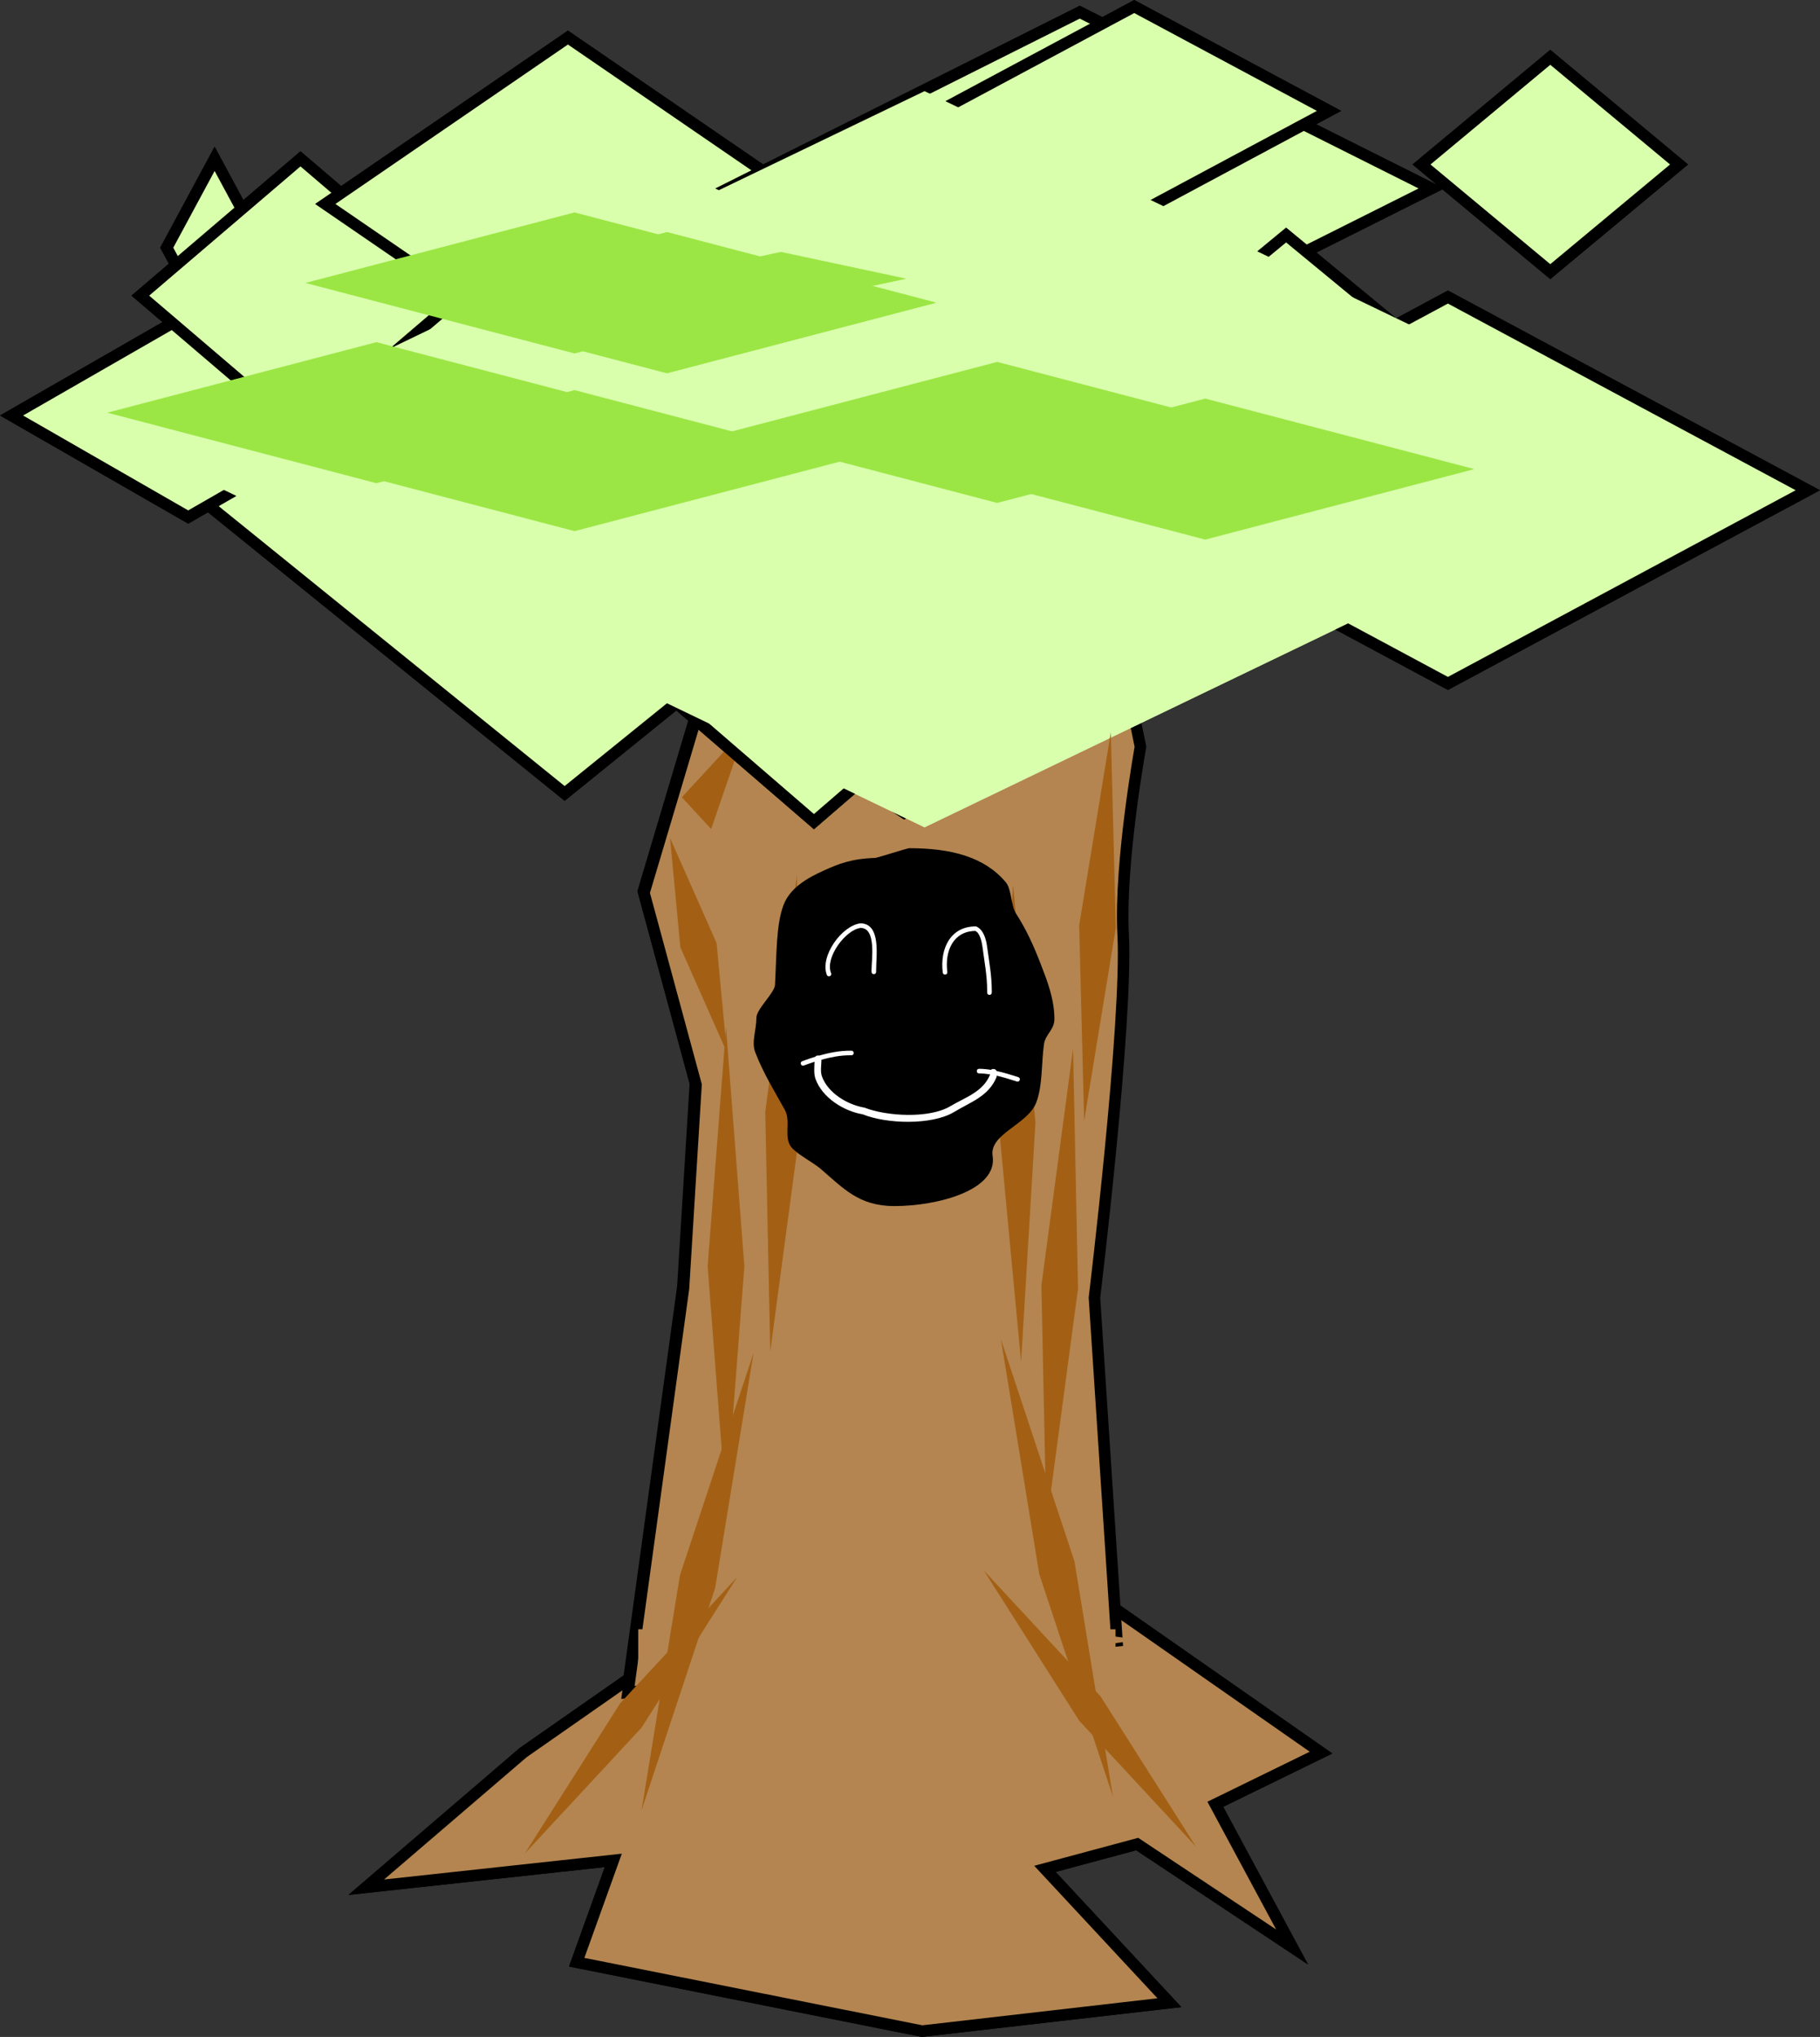 <svg version="1.1" xmlns="http://www.w3.org/2000/svg" xmlns:xlink="http://www.w3.org/1999/xlink" width="395.442" height="442.407" viewBox="0,0,395.442,442.407"><rect x="0" y="0" width="395.442" height="442.407" fill="#333333" stroke="none"/><g transform="translate(-126.863,74.692)"><g stroke-miterlimit="10"><path d="M413.894,305.96l-22.97,11.225l16.677,30.991l-33.655,-22.353l-20.04,5.389l27.045,29.068l-53.737,6.171l-75.048,-14.965l7.949,-22.114l-53.679,5.827l34.099,-29.239l86.679,-60.491l86.68,60.491z" fill="#b48550" stroke="#000000" stroke-width="2.5"/><path d="M263.158,292.552l12.072,-87.761l2.725,-44.204l-11.311,-41.71l11.709,-39.276l-4.01,-73.291h81.341l5.694,17.146l-11.502,75.501l5.595,106.788l13.94,75.582z" fill="#b48550" stroke="#000000" stroke-width="2.5"/><path d="M263.413,310.325v-25.568h103.71v25.568z" fill="#b48550" stroke="none" stroke-width="0"/><path d="M328.994,221.147l-17.793,23.698l-17.793,-23.698l17.793,-23.698z" fill="#a36015" stroke="none" stroke-width="0"/><path d="M328.994,221.771l-17.793,23.698l-17.793,-23.698l17.793,-23.698z" fill="#a36015" stroke="none" stroke-width="0"/><path d="M315.268,276.65l-17.793,23.698l-17.793,-23.698l17.793,-23.698z" fill="#a36015" stroke="none" stroke-width="0"/><path d="M328.994,221.771l-17.793,23.698l-17.793,-23.698l17.793,-23.698z" fill="#a36015" stroke="none" stroke-width="0"/><path d="M328.994,221.771l-17.793,23.698l-17.793,-23.698l17.793,-23.698z" fill="#a36015" stroke="none" stroke-width="0"/><path d="M318.318,224.889l-17.793,23.698l-17.793,-23.698l17.793,-23.698z" fill="#a36015" stroke="none" stroke-width="0"/><path d="M297.599,247.043l-16.131,-25.426l21.981,-17.634l16.131,25.426z" fill="#a36015" stroke="none" stroke-width="0"/><path d="M304.22,248.098l-26.213,2.007l0.52,-32.211l26.213,-2.007z" fill="#a36015" stroke="none" stroke-width="0"/><path d="M311.846,266.183l-26.213,2.007l0.52,-32.211l26.213,-2.007z" fill="#a36015" stroke="none" stroke-width="0"/><path d="M413.894,305.96l-22.97,11.225l16.677,30.991l-33.655,-22.353l-20.04,5.389l27.045,29.068l-53.737,6.171l-75.048,-14.965l7.949,-22.114l-53.679,5.827l34.099,-29.239l86.679,-60.491l86.68,60.491z" fill="#b48550" stroke="#000000" stroke-width="2.5"/><path d="M263.294,292.9l12.072,-87.761l2.725,-44.204l-11.311,-41.71l11.709,-39.276l-4.01,-73.291h81.341l5.694,17.146l13.144,63.686c0,0 -4.572,25.234 -3.763,40.68c1.011,19.289 -6.235,78.981 -6.235,78.981l4.887,74.524z" fill="#b48550" stroke="#000000" stroke-width="2.5"/><path d="M265.533,304.751v-25.568h103.71v25.568z" fill="#b48550" stroke="none" stroke-width="0"/><path d="M374.337,281.474l-7.545,1.058l-7.545,-1.058l7.545,-1.058z" fill="#b48550" stroke="none" stroke-width="0"/><path d="M284.607,148.456l3.99,51.878l-3.99,51.878l-3.99,-51.878z" fill="#a36015" stroke="none" stroke-width="0"/><path d="M360.012,153.091l1.082,52.091l-6.88,51.42l-1.082,-52.091z" fill="#a36015" stroke="none" stroke-width="0"/><path d="M344.329,216.148l15.994,48.273l8.352,51.091l-15.994,-48.273z" fill="#a36015" stroke="none" stroke-width="0"/><path d="M340.608,266.381l25.37,27.341l20.754,32.679l-25.37,-27.341z" fill="#a36015" stroke="none" stroke-width="0"/><path d="M282.245,270.232l-15.994,48.273l8.352,-51.091l15.994,-48.273z" fill="#a36015" stroke="none" stroke-width="0"/><path d="M266.245,300.557l-25.37,27.341l20.754,-32.679l25.37,-27.341z" fill="#a36015" stroke="none" stroke-width="0"/><path d="M328.899,121.708l-25.57,74.365l-27.804,-73.558l25.57,-74.365z" fill="#b48550" stroke="none" stroke-width="0"/><path d="M349.238,57.038l-22.877,28.215l-22.877,-28.215l22.877,-28.215z" fill="#b48550" stroke="none" stroke-width="0"/><path d="M311.871,64.409l18.556,8.134l-18.556,8.134l-18.556,-8.134z" fill="#d9ffac" stroke="#000000" stroke-width="2.5"/><path d="M345.679,38.99l8.134,9.405l-8.134,9.405l-8.134,-9.405z" fill="#d9ffac" stroke="#000000" stroke-width="2.5"/><path d="M373.64,20.688l22.877,21.098l-22.877,21.098l-22.877,-21.098z" fill="#d9ffac" stroke="#000000" stroke-width="2.5"/><path d="M347.204,32.381l20.335,21.861l-20.335,21.861l-20.335,-21.861z" fill="#d9ffac" stroke="#000000" stroke-width="2.5"/><path d="M355.338,35.94l25.928,23.894l-25.928,23.894l-25.928,-23.894z" fill="#d9ffac" stroke="#000000" stroke-width="2.5"/><path d="M361.693,21.196l12.964,3.813l-12.964,3.813l-12.964,-3.813z" fill="#9be644" stroke="none" stroke-width="0"/><path d="M304.754,28.822l28.215,5.338l-28.215,5.338l-28.215,-5.338z" fill="#9be644" stroke="none" stroke-width="0"/><path d="M234.398,31.873l17.23,10.161l-17.23,10.161l-17.23,-10.161z" fill="#9be644" stroke="none" stroke-width="0"/><path d="M284.165,35.177l-0.763,3.813l-0.763,-3.813l0.763,-3.813z" fill="#9be644" stroke="none" stroke-width="0"/><path d="M266.117,52.716l-0.763,-0.254l0.763,-0.254l0.763,0.254z" fill="#9be644" stroke="none" stroke-width="0"/><path d="M327.631,33.906l11.947,6.355l-11.947,6.355l-11.947,-6.355z" fill="#9be644" stroke="none" stroke-width="0"/><path d="M342.375,36.956l3.304,2.796l-3.304,2.796l-3.304,-2.796z" fill="#9be644" stroke="none" stroke-width="0"/><path d="M369.319,34.923l11.947,8.643l-11.947,8.643l-11.947,-8.643z" fill="#9be644" stroke="none" stroke-width="0"/><path d="M335.511,42.549l-41.433,12.71l-41.433,-12.71l41.433,-12.71z" fill="#9be644" stroke="none" stroke-width="0"/><path d="M361.439,59.834l-41.433,12.71l-41.433,-12.71l41.433,-12.71z" fill="#9be644" stroke="none" stroke-width="0"/><path d="M310.601,98.471l-17.793,19.319l-17.793,-19.319l17.793,-19.319z" fill="#a36015" stroke="none" stroke-width="0"/><path d="M327.377,121.348l-17.793,19.319l-17.793,-19.319l17.793,-19.319z" fill="#a36015" stroke="none" stroke-width="0"/><path d="M328.899,121.568l-25.57,74.365l-27.804,-73.558l25.57,-74.365z" fill="#b48550" stroke="none" stroke-width="0"/><path d="M349.238,57.038l-22.877,28.215l-22.877,-28.215l22.877,-28.215z" fill="#b48550" stroke="none" stroke-width="0"/><path d="M311.871,64.409l18.556,8.134l-18.556,8.134l-18.556,-8.134z" fill="#d9ffac" stroke="#000000" stroke-width="2.5"/><path d="M345.679,38.99l8.134,9.405l-8.134,9.405l-8.134,-9.405z" fill="#d9ffac" stroke="#000000" stroke-width="2.5"/><path d="M373.64,20.688l22.877,21.098l-22.877,21.098l-22.877,-21.098z" fill="#d9ffac" stroke="#000000" stroke-width="2.5"/><path d="M347.204,32.381l20.335,21.861l-20.335,21.861l-20.335,-21.861z" fill="#d9ffac" stroke="#000000" stroke-width="2.5"/><path d="M355.338,35.94l25.928,23.894l-25.928,23.894l-25.928,-23.894z" fill="#d9ffac" stroke="#000000" stroke-width="2.5"/><path d="M361.693,21.196l12.964,3.813l-12.964,3.813l-12.964,-3.813z" fill="#9be644" stroke="none" stroke-width="0"/><path d="M304.754,28.822l28.215,5.338l-28.215,5.338l-28.215,-5.338z" fill="#9be644" stroke="none" stroke-width="0"/><path d="M234.398,31.873l17.23,10.161l-17.23,10.161l-17.23,-10.161z" fill="#9be644" stroke="none" stroke-width="0"/><path d="M284.165,35.177l-0.763,3.813l-0.763,-3.813l0.763,-3.813z" fill="#9be644" stroke="none" stroke-width="0"/><path d="M266.117,52.716l-0.763,-0.254l0.763,-0.254l0.763,0.254z" fill="#9be644" stroke="none" stroke-width="0"/><path d="M327.631,33.906l11.947,6.355l-11.947,6.355l-11.947,-6.355z" fill="#9be644" stroke="none" stroke-width="0"/><path d="M342.375,36.956l3.304,2.796l-3.304,2.796l-3.304,-2.796z" fill="#9be644" stroke="none" stroke-width="0"/><path d="M369.319,34.923l11.947,8.643l-11.947,8.643l-11.947,-8.643z" fill="#9be644" stroke="none" stroke-width="0"/><path d="M335.511,42.549l-41.433,12.71l-41.433,-12.71l41.433,-12.71z" fill="#9be644" stroke="none" stroke-width="0"/><path d="M361.439,59.834l-41.433,12.71l-41.433,-12.71l41.433,-12.71z" fill="#9be644" stroke="none" stroke-width="0"/><path d="M323.323,31.655l52.693,35.078l-52.693,35.078l-52.693,-35.078z" fill="#d9ffac" stroke="#000000" stroke-width="2.5"/><path d="M243.837,21.488l51.8,15.506l-51.8,15.506l-51.8,-15.506z" fill="#d9ffac" stroke="#000000" stroke-width="2.5"/><path d="M231.334,29.622l20.244,21.098l-20.244,21.098l-20.244,-21.098z" fill="#d9ffac" stroke="#000000" stroke-width="2.5"/><path d="M412.931,31.655l11.015,-3.559l11.015,3.559l-11.015,3.559z" fill="#9be644" stroke="none" stroke-width="0"/><path d="M330.765,34.197l-48.525,12.71l-48.525,-12.71l48.525,-12.71z" fill="#9be644" stroke="none" stroke-width="0"/><path d="M417.098,40.298l-48.525,12.71l-48.525,-12.71l48.525,-12.71z" fill="#9be644" stroke="none" stroke-width="0"/><path d="M323.323,31.655l52.693,35.078l-52.693,35.078l-52.693,-35.078z" fill="#d9ffac" stroke="#000000" stroke-width="2.5"/><path d="M243.837,21.488l51.8,15.506l-51.8,15.506l-51.8,-15.506z" fill="#d9ffac" stroke="#000000" stroke-width="2.5"/><path d="M231.334,29.622l20.244,21.098l-20.244,21.098l-20.244,-21.098z" fill="#d9ffac" stroke="#000000" stroke-width="2.5"/><path d="M412.931,31.655l11.015,-3.559l11.015,3.559l-11.015,3.559z" fill="#9be644" stroke="none" stroke-width="0"/><path d="M330.765,34.197l-48.525,12.71l-48.525,-12.71l48.525,-12.71z" fill="#9be644" stroke="none" stroke-width="0"/><path d="M417.098,40.298l-48.525,12.71l-48.525,-12.71l48.525,-12.71z" fill="#9be644" stroke="none" stroke-width="0"/><path d="M330.974,31.785l-81.43,65.854l-81.43,-65.854l81.43,-65.854z" fill="#d9ffac" stroke="#000000" stroke-width="2.5"/><path d="M303.711,-11.402l66.722,57.584l-66.722,57.584l-66.722,-57.584z" fill="#d9ffac" stroke="#000000" stroke-width="2.5"/><path d="M336.713,-26.717l90.398,52.377l-90.398,52.377l-90.398,-52.377z" fill="#d9ffac" stroke="#000000" stroke-width="2.5"/><path d="M441.46,-10.177l78.201,41.962l-78.201,41.962l-78.201,-41.962z" fill="#d9ffac" stroke="#000000" stroke-width="2.5"/><path d="M167.755,-6.502l38.383,22.053l-38.383,22.053l-38.383,-22.053z" fill="#d9ffac" stroke="#000000" stroke-width="2.5"/><path d="M173.495,-40.194l10.403,19.297l-10.403,19.297l-10.403,-19.297z" fill="#d9ffac" stroke="#000000" stroke-width="2.5"/><path d="M192.148,-40.194l34.796,29.711l-34.796,29.711l-34.796,-29.711z" fill="#d9ffac" stroke="#000000" stroke-width="2.5"/><path d="M267.121,-46.933l33.002,33.693l-33.002,33.693l-33.002,-33.693z" fill="#d9ffac" stroke="#000000" stroke-width="2.5"/><path d="M250.261,-66.536l52.732,36.143l-52.732,36.143l-52.732,-36.143z" fill="#d9ffac" stroke="#000000" stroke-width="2.5"/><path d="M361.465,-72.049l76.408,38.287l-76.408,38.287l-76.408,-38.287z" fill="#d9ffac" stroke="#000000" stroke-width="2.5"/><path d="M373.303,-73.274l42.329,22.666l-42.329,22.666l-42.329,-22.666z" fill="#d9ffac" stroke="#000000" stroke-width="2.5"/><path d="M463.701,-62.247l27.98,23.278l-27.98,23.278l-27.98,-23.278z" fill="#d9ffac" stroke="#000000" stroke-width="2.5"/><path d="M413.838,-4.051l22.599,17.153l-22.599,17.153l-22.599,-17.153z" fill="#d9ffac" stroke="#000000" stroke-width="2.5"/><path d="M373.661,-12.015l44.84,13.477l-44.84,13.477l-44.84,-13.477z" fill="#d9ffac" stroke="#000000" stroke-width="2.5"/><path d="M406.305,-23.654l40.894,33.693l-40.894,33.693l-40.894,-33.693z" fill="#d9ffac" stroke="#000000" stroke-width="2.5"/><path d="M493.833,25.047l-166.088,79.943l-166.088,-79.943l166.088,-79.943z" fill="#d9ffac" stroke="none" stroke-width="0"/><path d="M310.168,25.353l-58.472,15.315l-58.472,-15.315l58.472,-15.315z" fill="#9be644" stroke="none" stroke-width="0"/><path d="M296.536,-19.979l27.263,5.82l-27.263,5.82l-27.263,-5.82z" fill="#9be644" stroke="none" stroke-width="0"/><path d="M310.168,-13.24l-58.472,15.315l-58.472,-15.315l58.472,-15.315z" fill="#9be644" stroke="none" stroke-width="0"/><path d="M267.121,14.939l-58.472,15.315l-58.472,-15.315l58.472,-15.315z" fill="#9be644" stroke="none" stroke-width="0"/><path d="M447.199,27.191l-58.472,15.315l-58.472,-15.315l58.472,-15.315z" fill="#9be644" stroke="none" stroke-width="0"/><path d="M402,19.227l-58.472,15.315l-58.472,-15.315l58.472,-15.315z" fill="#9be644" stroke="none" stroke-width="0"/><path d="M330.256,-8.952l-58.472,15.315l-58.472,-15.315l58.472,-15.315z" fill="#9be644" stroke="none" stroke-width="0"/><path d="M330.256,-8.952l-58.472,15.315l-58.472,-15.315l58.472,-15.315z" fill="#9be644" stroke="none" stroke-width="0"/><path d="M330.974,31.785l-81.43,65.854l-81.43,-65.854l81.43,-65.854z" fill="#d9ffac" stroke="#000000" stroke-width="2.5"/><path d="M303.711,-11.402l66.722,57.584l-66.722,57.584l-66.722,-57.584z" fill="#d9ffac" stroke="#000000" stroke-width="2.5"/><path d="M336.713,-26.717l90.398,52.377l-90.398,52.377l-90.398,-52.377z" fill="#d9ffac" stroke="#000000" stroke-width="2.5"/><path d="M441.46,-10.177l78.201,41.962l-78.201,41.962l-78.201,-41.962z" fill="#d9ffac" stroke="#000000" stroke-width="2.5"/><path d="M167.755,-6.502l38.383,22.053l-38.383,22.053l-38.383,-22.053z" fill="#d9ffac" stroke="#000000" stroke-width="2.5"/><path d="M173.495,-40.194l10.403,19.297l-10.403,19.297l-10.403,-19.297z" fill="#d9ffac" stroke="#000000" stroke-width="2.5"/><path d="M192.148,-40.194l34.796,29.711l-34.796,29.711l-34.796,-29.711z" fill="#d9ffac" stroke="#000000" stroke-width="2.5"/><path d="M267.121,-46.933l33.002,33.693l-33.002,33.693l-33.002,-33.693z" fill="#d9ffac" stroke="#000000" stroke-width="2.5"/><path d="M250.261,-66.536l52.732,36.143l-52.732,36.143l-52.732,-36.143z" fill="#d9ffac" stroke="#000000" stroke-width="2.5"/><path d="M361.465,-72.049l76.408,38.287l-76.408,38.287l-76.408,-38.287z" fill="#d9ffac" stroke="#000000" stroke-width="2.5"/><path d="M373.303,-73.274l42.329,22.666l-42.329,22.666l-42.329,-22.666z" fill="#d9ffac" stroke="#000000" stroke-width="2.5"/><path d="M463.701,-62.247l27.98,23.278l-27.98,23.278l-27.98,-23.278z" fill="#d9ffac" stroke="#000000" stroke-width="2.5"/><path d="M413.838,-4.051l22.599,17.153l-22.599,17.153l-22.599,-17.153z" fill="#d9ffac" stroke="#000000" stroke-width="2.5"/><path d="M373.661,-12.015l44.84,13.477l-44.84,13.477l-44.84,-13.477z" fill="#d9ffac" stroke="#000000" stroke-width="2.5"/><path d="M406.305,-23.654l40.894,33.693l-40.894,33.693l-40.894,-33.693z" fill="#d9ffac" stroke="#000000" stroke-width="2.5"/><path d="M493.833,25.047l-166.088,79.943l-166.088,-79.943l166.088,-79.943z" fill="#d9ffac" stroke="none" stroke-width="0"/><path d="M310.168,25.353l-58.472,15.315l-58.472,-15.315l58.472,-15.315z" fill="#9be644" stroke="none" stroke-width="0"/><path d="M296.536,-19.979l27.263,5.82l-27.263,5.82l-27.263,-5.82z" fill="#9be644" stroke="none" stroke-width="0"/><path d="M310.168,-13.24l-58.472,15.315l-58.472,-15.315l58.472,-15.315z" fill="#9be644" stroke="none" stroke-width="0"/><path d="M267.121,14.939l-58.472,15.315l-58.472,-15.315l58.472,-15.315z" fill="#9be644" stroke="none" stroke-width="0"/><path d="M447.199,27.191l-58.472,15.315l-58.472,-15.315l58.472,-15.315z" fill="#9be644" stroke="none" stroke-width="0"/><path d="M402,19.227l-58.472,15.315l-58.472,-15.315l58.472,-15.315z" fill="#9be644" stroke="none" stroke-width="0"/><path d="M330.256,-8.952l-58.472,15.315l-58.472,-15.315l58.472,-15.315z" fill="#9be644" stroke="none" stroke-width="0"/><path d="M330.256,-8.952l-58.472,15.315l-58.472,-15.315l58.472,-15.315z" fill="#9be644" stroke="none" stroke-width="0"/><path d="M368.219,84.364l1.082,42.466l-6.88,41.918l-1.082,-42.466z" fill="#a36015" stroke="none" stroke-width="0"/><path d="M282.562,130.136l2.242,23.759l-10.117,-22.829l-2.242,-23.759z" fill="#a36015" stroke="none" stroke-width="0"/><path d="M351.842,169.134l-3.12,52.009l-4.861,-51.65l3.12,-52.009z" fill="#a36015" stroke="none" stroke-width="0"/><path d="M300.014,115.376l1.082,52.091l-6.88,51.42l-1.082,-52.091z" fill="#a36015" stroke="none" stroke-width="0"/><path d="M355.959,146.652c0,2.349 -1.971,3.262 -2.275,5.512c-0.557,4.115 -0.268,8.796 -1.632,12.512c-1.803,4.91 -10.263,6.848 -9.517,11.679c1.157,7.496 -12.074,10.905 -21.323,10.905c-7.705,0 -11.042,-3.791 -16.061,-8.102c-1.51,-1.297 -4.803,-2.994 -6.215,-4.528c-1.961,-2.129 -0.146,-5.711 -1.53,-8.23c-2.203,-4.009 -4.682,-7.942 -6.445,-12.537c-0.868,-2.261 0.248,-4.822 0.248,-7.491c0,-1.898 3.951,-5.4 4.044,-7.154c0.367,-6.9 0.247,-12.995 1.812,-17.246c1.393,-3.785 5.167,-5.97 8.86,-7.621c3.146,-1.406 5.85,-2.54 11.106,-2.707c0.413,-0.013 6.97,-2.113 7.391,-2.113c9.154,0 16.379,1.916 20.968,7.389c1.295,1.544 1.095,5.041 2.24,6.818c2.234,3.47 3.838,6.992 5.455,11.203c1.316,3.429 2.876,7.361 2.876,11.711z" fill="#000000" stroke="none" stroke-width="0"/><path d="M309.776,140.689c-0.735,0.147 -0.883,-0.588 -0.883,-0.588l-0.154,-0.845c0.003,-1.59 -0.276,-3.155 -0.279,-4.745c0,0 0,-0.75 0.75,-0.75c0.75,0 0.75,0.75 0.75,0.75c-0.003,1.589 0.276,3.154 0.279,4.745l0.125,0.551c0,0 0.147,0.735 -0.588,0.883z" fill="#000000" stroke="none" stroke-width="0.5"/><path d="M348.42,159.886c-0.158,0.474 -0.632,0.316 -0.632,0.316l-0.276,-0.092c-1.264,-0.409 -2.676,-0.845 -4.098,-1.168l-0.015,0.268c-1.703,4.22 -5.668,5.447 -9.242,7.621c-4.908,2.926 -14.736,2.58 -19.846,0.498c-4.113,-0.675 -8.832,-3.634 -10.269,-7.717c-0.381,-1.084 -0.249,-2.481 -0.201,-3.692c-0.798,0.256 -1.576,0.53 -2.317,0.808c0,0 -0.468,0.176 -0.644,-0.293c-0.176,-0.468 0.293,-0.644 0.293,-0.644c0.906,-0.34 1.862,-0.672 2.844,-0.974c0.108,-0.144 0.288,-0.264 0.588,-0.264c0.082,0 0.155,0.009 0.22,0.025c2.204,-0.627 4.506,-1.069 6.649,-1.069h0.375c0,0 0.5,0 0.5,0.5c0,0.5 -0.5,0.5 -0.5,0.5h-0.375c-1.967,0 -4.082,0.394 -6.121,0.958c-0.025,1.105 -0.276,2.607 0.094,3.621c1.337,3.668 5.576,6.172 9.268,6.796c4.756,1.874 14.091,2.428 18.67,-0.34c3.237,-1.92 7.108,-3.087 8.617,-6.882c-0.821,-0.135 -1.63,-0.217 -2.4,-0.217c0,0 -0.5,0 -0.5,-0.5c0,-0.5 0.5,-0.5 0.5,-0.5c0.828,0 1.694,0.088 2.57,0.234c0.111,-0.112 0.278,-0.197 0.53,-0.197l-0,0c0.413,0 0.599,0.228 0.682,0.432c1.534,0.335 3.06,0.803 4.433,1.243l0.286,0.095c0,0 0.474,0.158 0.316,0.632z" fill="#ffffff" stroke="none" stroke-width="0.5"/><path d="M316.725,136.883c-0.5,0 -0.5,-0.5 -0.5,-0.5v-0.375c0.003,-2.234 1.105,-9.162 -2.375,-9.158c-3.306,0.401 -7.809,6.532 -6.411,9.816c0,0 0.186,0.464 -0.279,0.65c-0.464,0.186 -0.65,-0.279 -0.65,-0.279c-1.54,-4.025 3.225,-10.667 7.277,-11.185c4.579,0.005 3.433,7.146 3.438,10.156v0.375c0,0 0,0.5 -0.5,0.5z" fill="#ffffff" stroke="none" stroke-width="0.5"/><path d="M341.852,141.383c-0.5,0 -0.5,-0.5 -0.5,-0.5v-0.281c0,-3.42 -0.592,-6.356 -1.027,-9.684c-0.128,-0.983 -0.563,-3.042 -1.568,-3.419c-4.774,0.077 -6.645,4.336 -6.066,8.916c0,0 0.062,0.496 -0.434,0.558c-0.496,0.062 -0.558,-0.434 -0.558,-0.434c-0.65,-5.252 1.725,-10.089 7.247,-10.022c1.556,0.638 2.156,2.694 2.37,4.269c0.457,3.362 1.036,6.36 1.036,9.817v0.281c0,0 0,0.5 -0.5,0.5z" fill="#ffffff" stroke="none" stroke-width="0.5"/></g></g></svg>